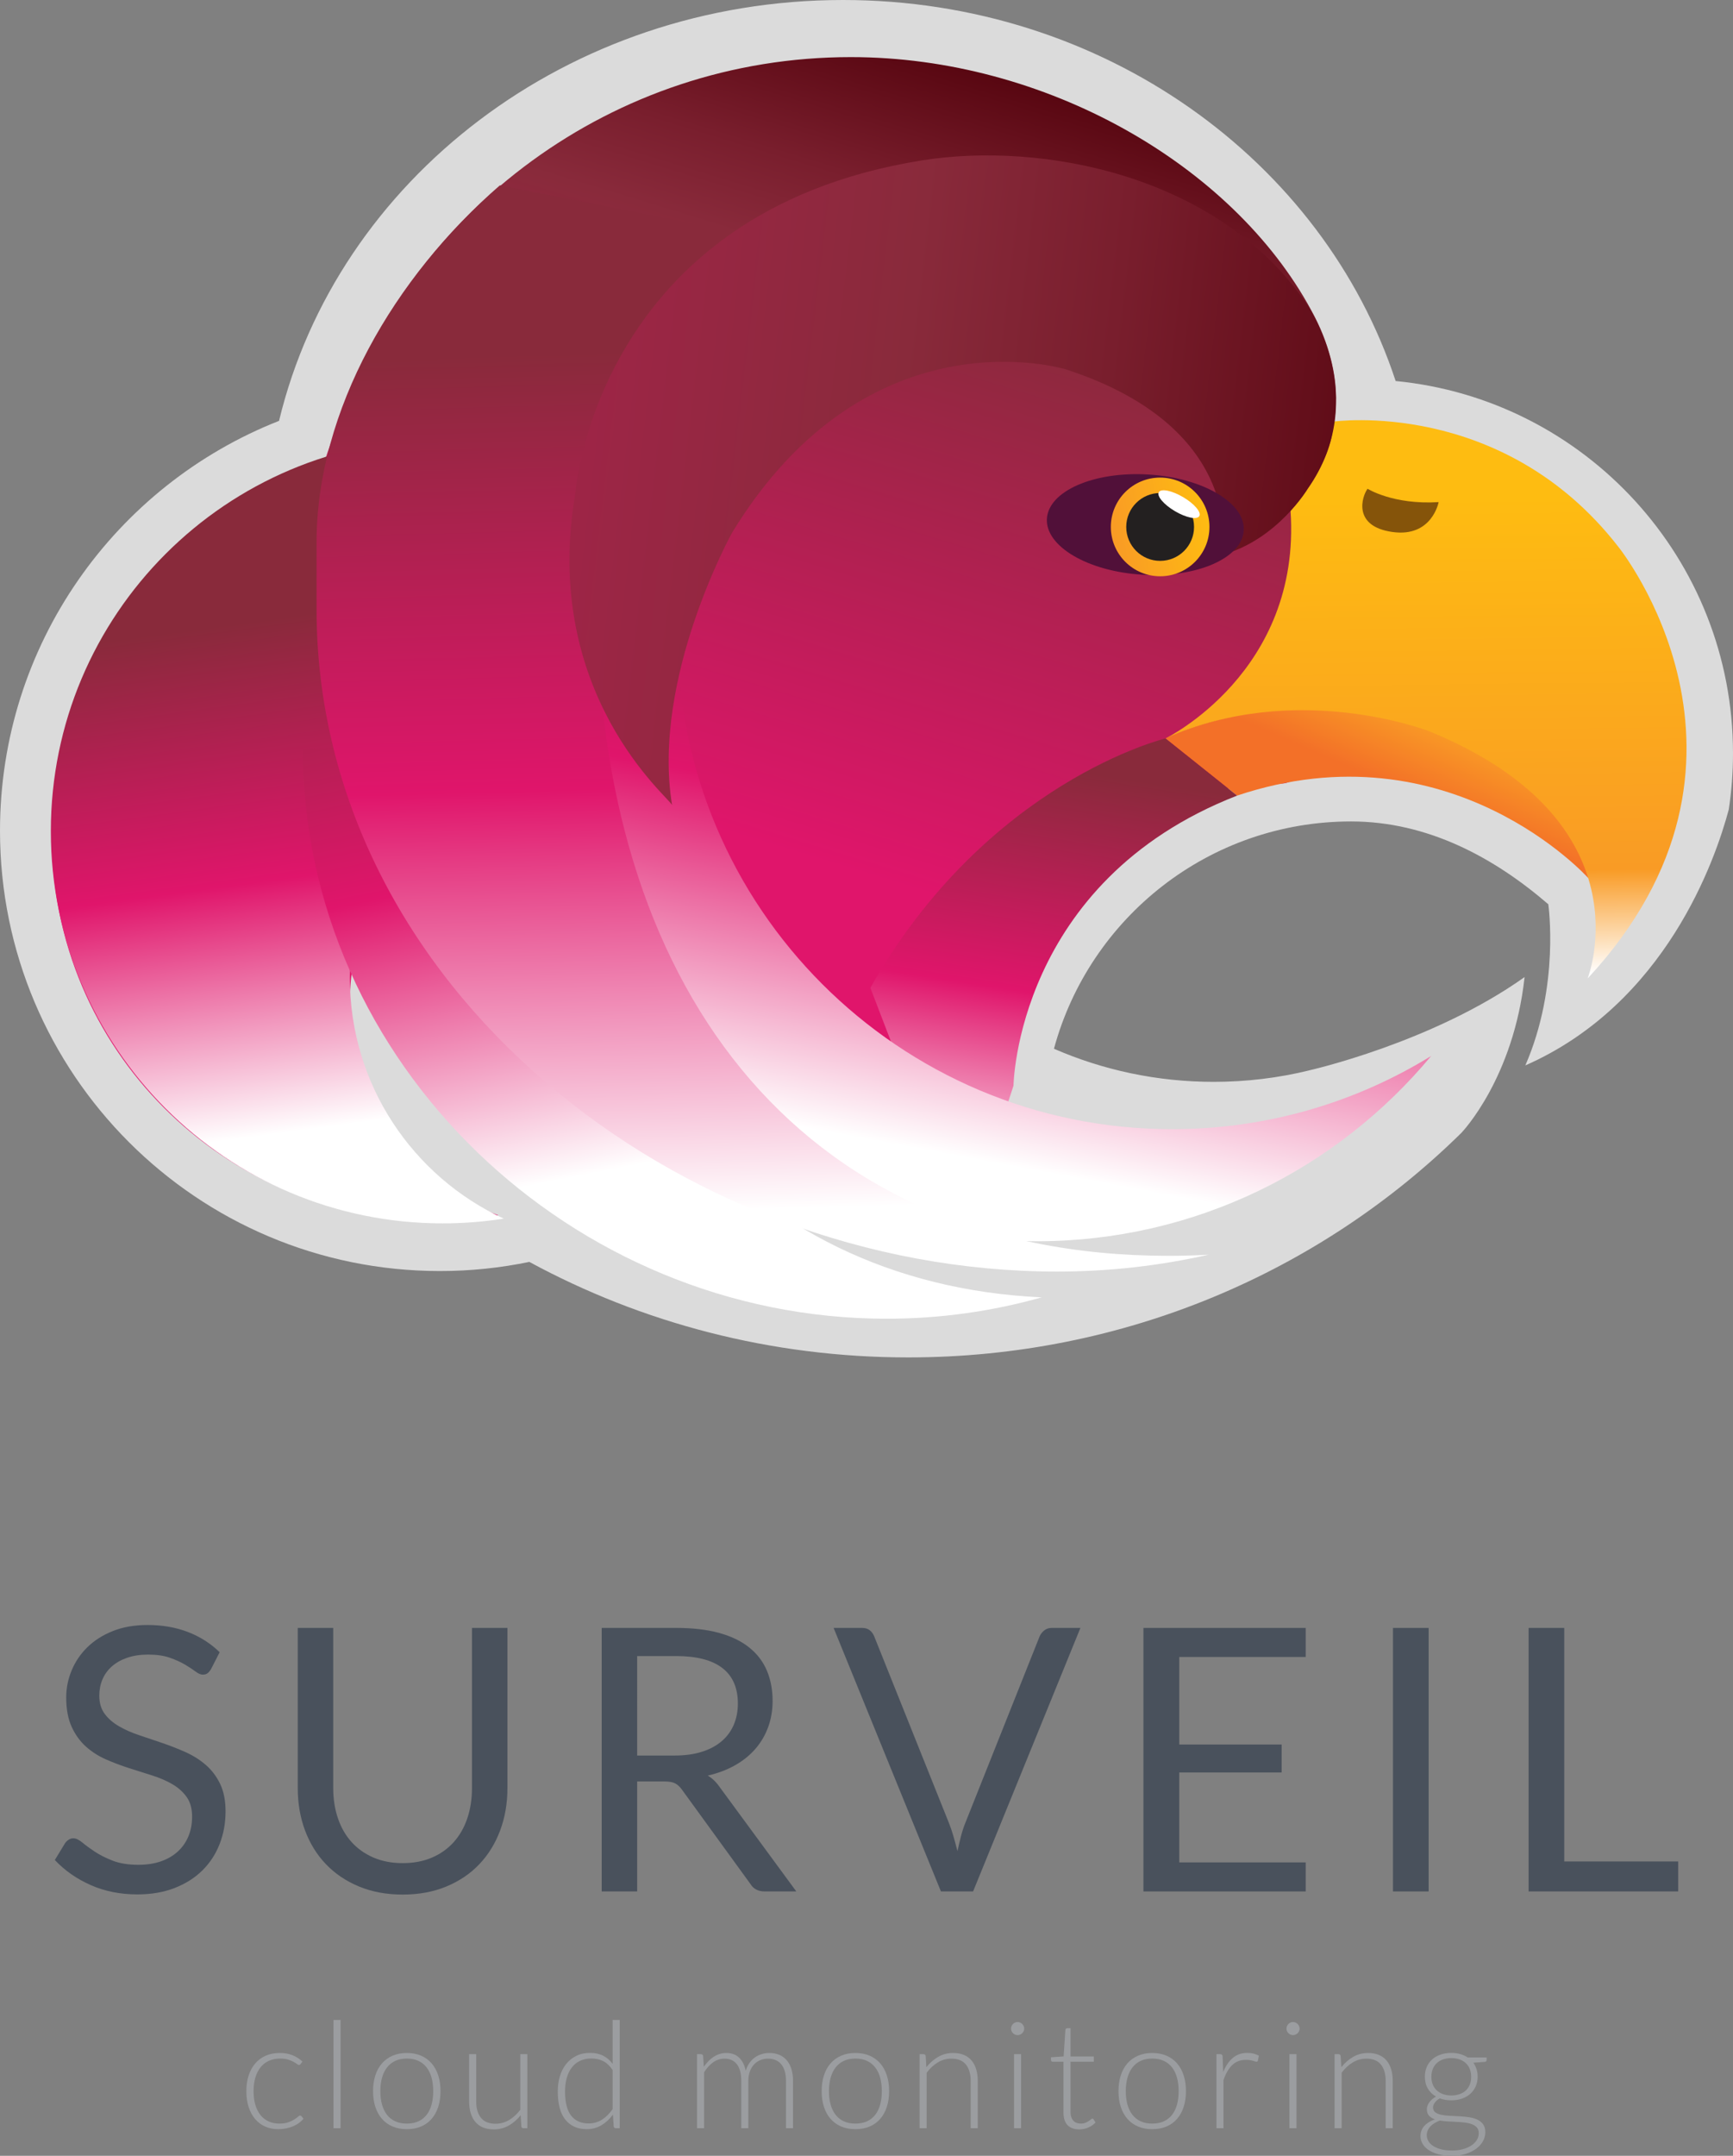 <?xml version="1.0" encoding="utf-8"?>
<!-- Generator: Adobe Illustrator 16.0.4, SVG Export Plug-In . SVG Version: 6.00 Build 0)  -->
<!DOCTYPE svg PUBLIC "-//W3C//DTD SVG 1.1//EN" "http://www.w3.org/Graphics/SVG/1.1/DTD/svg11.dtd">
<svg version="1.1" xmlns="http://www.w3.org/2000/svg" xmlns:xlink="http://www.w3.org/1999/xlink" x="0px" y="0px"
	 width="390.838px" height="485.85px" viewBox="0 0 390.838 485.85" enable-background="new 0 0 390.838 485.85"
	 xml:space="preserve">
<rect x="0" y="0" width="390.838" height="485.85" fill="#808080" stroke="none"/>
<g id="Calque_2" display="none">
	<rect x="-908.797" y="-863.299" display="inline" fill="#FFFFFF" width="2263.846" height="1579.096"/>
</g>
<g id="Calque_1">
	<g>
		<path fill="#DBDBDB" d="M314.756,85.869C298.391,36.148,248.781,0,190.119,0C127.979,0,76.002,40.561,62.932,94.849
			C26.084,109.338,0,145.235,0,187.226c0,54.801,44.426,99.226,99.227,99.226c6.906,0,13.643-0.717,20.152-2.06
			c25.264,13.701,54.4,21.524,85.434,21.524c48.861,0,93.037-19.375,124.762-50.603c0.291-0.304,11.77-12.404,14.262-35.115
			c-20.846,14.831-48.625,21.036-48.625,21.036l0.002,0.008c-6.891,1.682-14.09,2.572-21.498,2.572
			c-12.801,0-24.98-2.66-36.016-7.458l-0.004-0.001c7.992-29.516,34.965-51.229,67.008-51.229c17.312,0,32.322,8.183,44.48,18.664
			c0,0,2.666,18.334-5.182,36.324l0.006-0.004c31.648-13.933,42.84-46.29,45.877-57.674c0.623-4.132,0.953-8.359,0.953-12.666
			C390.838,125.986,357.455,90.004,314.756,85.869z"/>
		<g>
			<path fill="#49515C" d="M47.591,376.162c-0.249,0.414-0.512,0.727-0.787,0.934c-0.276,0.207-0.636,0.311-1.078,0.311
				c-0.47,0-1.015-0.234-1.637-0.705c-0.622-0.469-1.409-0.986-2.362-1.555c-0.953-0.564-2.1-1.084-3.439-1.553
				c-1.341-0.471-2.964-0.705-4.87-0.705c-1.796,0-3.385,0.242-4.766,0.725c-1.382,0.484-2.535,1.141-3.461,1.969
				c-0.926,0.83-1.623,1.803-2.093,2.922s-0.705,2.328-0.705,3.627c0,1.658,0.408,3.031,1.223,4.123
				c0.815,1.092,1.893,2.025,3.233,2.797c1.34,0.775,2.859,1.445,4.559,2.012s3.439,1.152,5.222,1.76
				c1.782,0.609,3.522,1.293,5.222,2.053s3.219,1.719,4.56,2.879c1.339,1.162,2.417,2.584,3.232,4.27
				c0.814,1.686,1.223,3.758,1.223,6.217c0,2.598-0.442,5.035-1.326,7.314c-0.885,2.279-2.176,4.262-3.875,5.947
				s-3.786,3.012-6.259,3.979s-5.283,1.451-8.434,1.451c-3.841,0-7.343-0.697-10.506-2.094c-3.164-1.395-5.864-3.279-8.103-5.656
				l2.321-3.812c0.221-0.305,0.49-0.561,0.809-0.768c0.316-0.207,0.669-0.311,1.057-0.311c0.58,0,1.243,0.311,1.989,0.932
				c0.746,0.623,1.678,1.307,2.797,2.053s2.473,1.43,4.062,2.051s3.529,0.932,5.823,0.932c1.906,0,3.605-0.262,5.098-0.787
				c1.492-0.523,2.756-1.264,3.792-2.217s1.83-2.092,2.383-3.418c0.553-1.328,0.829-2.805,0.829-4.436
				c0-1.795-0.408-3.268-1.223-4.414c-0.815-1.146-1.886-2.105-3.212-2.881c-1.326-0.771-2.839-1.43-4.538-1.967
				c-1.699-0.539-3.439-1.092-5.222-1.658s-3.523-1.223-5.223-1.969c-1.698-0.746-3.211-1.713-4.537-2.9
				c-1.327-1.189-2.397-2.674-3.212-4.457c-0.815-1.781-1.223-3.984-1.223-6.609c0-2.1,0.407-4.131,1.223-6.092
				c0.814-1.961,1.995-3.703,3.543-5.223c1.547-1.52,3.461-2.734,5.74-3.646s4.896-1.367,7.854-1.367
				c3.315,0,6.341,0.525,9.076,1.574c2.735,1.051,5.125,2.57,7.17,4.559L47.591,376.162z"/>
			<path fill="#49515C" d="M90.816,419.885c2.459,0,4.655-0.414,6.59-1.242c1.934-0.828,3.57-1.99,4.911-3.48
				c1.34-1.492,2.362-3.275,3.066-5.348c0.705-2.072,1.058-4.352,1.058-6.838v-36.098h7.998v36.098c0,3.426-0.546,6.604-1.637,9.531
				c-1.092,2.93-2.652,5.465-4.684,7.605c-2.03,2.143-4.511,3.82-7.438,5.035c-2.929,1.217-6.217,1.824-9.864,1.824
				c-3.646,0-6.935-0.607-9.863-1.824c-2.929-1.215-5.415-2.893-7.46-5.035c-2.045-2.141-3.612-4.676-4.704-7.605
				c-1.092-2.928-1.637-6.105-1.637-9.531v-36.098h7.999v36.057c0,2.486,0.352,4.766,1.057,6.838
				c0.704,2.072,1.727,3.854,3.066,5.346s2.984,2.66,4.933,3.502C86.154,419.465,88.357,419.885,90.816,419.885z"/>
			<path fill="#49515C" d="M143.698,401.484v24.783h-7.999v-59.389h16.785c3.757,0,7.004,0.381,9.739,1.141
				c2.734,0.76,4.993,1.857,6.775,3.295c1.782,1.436,3.102,3.17,3.958,5.201c0.856,2.029,1.285,4.303,1.285,6.816
				c0,2.1-0.332,4.062-0.995,5.885c-0.663,1.824-1.623,3.461-2.88,4.912c-1.258,1.449-2.791,2.688-4.601,3.709
				s-3.861,1.797-6.154,2.32c0.994,0.58,1.879,1.424,2.652,2.529l17.323,23.58h-7.128c-1.465,0-2.542-0.566-3.232-1.699
				l-15.417-21.219c-0.471-0.662-0.981-1.139-1.534-1.43s-1.382-0.436-2.486-0.436H143.698z M143.698,395.641h8.413
				c2.348,0,4.413-0.283,6.195-0.85c1.782-0.564,3.274-1.367,4.476-2.402c1.202-1.037,2.107-2.273,2.715-3.711
				c0.607-1.436,0.912-3.025,0.912-4.766c0-3.535-1.168-6.201-3.502-7.998c-2.335-1.795-5.81-2.693-10.423-2.693h-8.786V395.641z"/>
			<path fill="#49515C" d="M188.002,366.879h6.423c0.719,0,1.299,0.18,1.741,0.539c0.441,0.359,0.773,0.814,0.994,1.367l16.785,41.9
				c0.387,0.939,0.738,1.961,1.057,3.066c0.317,1.105,0.628,2.252,0.933,3.439c0.249-1.188,0.518-2.334,0.808-3.439
				c0.291-1.105,0.629-2.127,1.016-3.066l16.702-41.9c0.192-0.469,0.524-0.904,0.994-1.305s1.05-0.602,1.741-0.602h6.465
				l-24.203,59.389h-7.253L188.002,366.879z"/>
			<path fill="#49515C" d="M294.47,366.879v6.549h-28.513v19.727h23.084v6.299h-23.084v20.268h28.513v6.547h-36.595v-59.389H294.47z
				"/>
			<path fill="#49515C" d="M322.194,426.268h-8.04v-59.389h8.04V426.268z"/>
			<path fill="#49515C" d="M352.779,419.514h25.695v6.754h-33.735v-59.389h8.04V419.514z"/>
		</g>
		<g>
			<g>
				<path fill="#9B9DA0" d="M67.785,465.172c-0.056,0.057-0.109,0.104-0.159,0.143c-0.051,0.039-0.12,0.059-0.21,0.059
					c-0.111,0-0.266-0.076-0.461-0.227c-0.196-0.15-0.456-0.316-0.78-0.494c-0.324-0.18-0.729-0.344-1.216-0.496
					c-0.486-0.15-1.076-0.225-1.769-0.225c-0.962,0-1.814,0.17-2.558,0.51c-0.744,0.342-1.37,0.83-1.878,1.469
					c-0.51,0.637-0.897,1.408-1.166,2.314c-0.269,0.904-0.402,1.922-0.402,3.051c0,1.174,0.137,2.215,0.411,3.119
					c0.273,0.906,0.662,1.67,1.165,2.289c0.503,0.621,1.112,1.094,1.828,1.418c0.715,0.324,1.509,0.486,2.381,0.486
					c0.806,0,1.479-0.096,2.021-0.285c0.542-0.189,0.989-0.396,1.342-0.621c0.352-0.223,0.631-0.43,0.838-0.619
					c0.207-0.191,0.372-0.285,0.495-0.285c0.145,0,0.257,0.055,0.335,0.166l0.437,0.537c-0.258,0.336-0.582,0.648-0.973,0.939
					c-0.392,0.291-0.833,0.543-1.325,0.754c-0.492,0.213-1.025,0.379-1.602,0.496s-1.177,0.176-1.803,0.176
					c-1.062,0-2.032-0.193-2.909-0.578c-0.878-0.387-1.633-0.945-2.265-1.678s-1.123-1.629-1.476-2.691s-0.528-2.27-0.528-3.623
					c0-1.273,0.168-2.438,0.503-3.488c0.336-1.051,0.824-1.955,1.468-2.717c0.643-0.76,1.431-1.35,2.364-1.768
					c0.934-0.42,2.004-0.629,3.212-0.629c1.084,0,2.049,0.172,2.893,0.52c0.844,0.346,1.579,0.816,2.205,1.408L67.785,465.172z"/>
				<path fill="#9B9DA0" d="M76.807,455.227v24.4h-1.593v-24.4H76.807z"/>
				<path fill="#9B9DA0" d="M91.748,462.674c1.196,0,2.267,0.203,3.212,0.611c0.944,0.408,1.741,0.986,2.39,1.736
					c0.648,0.748,1.143,1.65,1.484,2.707c0.341,1.057,0.512,2.24,0.512,3.547c0,1.309-0.171,2.488-0.512,3.539
					c-0.342,1.051-0.836,1.951-1.484,2.699c-0.648,0.75-1.445,1.326-2.39,1.729c-0.945,0.402-2.016,0.604-3.212,0.604
					s-2.267-0.201-3.211-0.604c-0.945-0.402-1.744-0.979-2.398-1.729c-0.654-0.748-1.151-1.648-1.492-2.699
					c-0.342-1.051-0.512-2.23-0.512-3.539c0-1.307,0.17-2.49,0.512-3.547c0.341-1.057,0.838-1.959,1.492-2.707
					c0.654-0.75,1.453-1.328,2.398-1.736C89.481,462.877,90.552,462.674,91.748,462.674z M91.748,478.588
					c0.995,0,1.864-0.17,2.608-0.512c0.743-0.342,1.363-0.83,1.861-1.467c0.497-0.639,0.869-1.406,1.115-2.307
					c0.245-0.9,0.369-1.908,0.369-3.027c0-1.105-0.124-2.113-0.369-3.018c-0.246-0.906-0.618-1.68-1.115-2.322
					c-0.498-0.645-1.118-1.139-1.861-1.484c-0.744-0.348-1.613-0.52-2.608-0.52s-1.864,0.172-2.607,0.52
					c-0.743,0.346-1.364,0.84-1.861,1.484c-0.498,0.643-0.872,1.416-1.124,2.322c-0.251,0.904-0.377,1.912-0.377,3.018
					c0,1.119,0.126,2.127,0.377,3.027c0.252,0.9,0.626,1.668,1.124,2.307c0.497,0.637,1.118,1.125,1.861,1.467
					S90.753,478.588,91.748,478.588z"/>
				<path fill="#9B9DA0" d="M107.395,462.941v10.666c0,1.564,0.359,2.791,1.077,3.68c0.718,0.891,1.812,1.334,3.281,1.334
					c1.088,0,2.104-0.277,3.045-0.83c0.942-0.553,1.79-1.322,2.541-2.307v-12.543h1.594v16.686h-0.878
					c-0.31,0-0.47-0.145-0.48-0.436l-0.152-2.482c-0.772,0.963-1.665,1.734-2.678,2.314c-1.014,0.582-2.142,0.873-3.384,0.873
					c-0.93,0-1.741-0.146-2.436-0.438c-0.694-0.289-1.271-0.709-1.729-1.258c-0.459-0.547-0.807-1.207-1.041-1.979
					c-0.235-0.771-0.353-1.643-0.353-2.615v-10.666H107.395z"/>
				<path fill="#9B9DA0" d="M138.883,479.627c-0.276,0-0.437-0.145-0.48-0.436l-0.169-2.633c-0.738,1.006-1.604,1.805-2.594,2.398
					c-0.991,0.592-2.103,0.889-3.333,0.889c-2.049,0-3.647-0.711-4.795-2.131c-1.147-1.418-1.721-3.549-1.721-6.389
					c0-1.219,0.159-2.355,0.479-3.412s0.789-1.973,1.411-2.75c0.621-0.777,1.382-1.391,2.283-1.838
					c0.901-0.445,1.939-0.67,3.115-0.67c1.131,0,2.11,0.209,2.938,0.629s1.545,1.031,2.149,1.836v-9.895h1.594v24.4H138.883z
					 M132.759,478.555c1.108,0,2.111-0.285,3.007-0.855s1.696-1.363,2.401-2.381v-8.805c-0.649-0.951-1.363-1.621-2.142-2.014
					c-0.778-0.391-1.66-0.586-2.646-0.586c-0.984,0-1.848,0.18-2.586,0.537c-0.739,0.357-1.358,0.863-1.856,1.518
					s-0.873,1.436-1.125,2.348c-0.252,0.91-0.378,1.914-0.378,3.01c0,2.482,0.459,4.307,1.377,5.475
					C129.729,477.971,131.046,478.555,132.759,478.555z"/>
				<path fill="#9B9DA0" d="M157.2,479.627v-16.686h0.872c0.29,0,0.458,0.141,0.503,0.42l0.151,2.414
					c0.324-0.459,0.671-0.877,1.039-1.258c0.369-0.381,0.764-0.707,1.183-0.98s0.866-0.486,1.342-0.639
					c0.475-0.15,0.976-0.225,1.501-0.225c1.218,0,2.19,0.354,2.918,1.064c0.727,0.709,1.218,1.695,1.476,2.959
					c0.2-0.693,0.482-1.291,0.846-1.793c0.362-0.504,0.778-0.92,1.247-1.25s0.979-0.576,1.532-0.738s1.119-0.242,1.699-0.242
					c0.826,0,1.568,0.137,2.228,0.41c0.658,0.273,1.219,0.68,1.683,1.215c0.463,0.537,0.817,1.197,1.062,1.98
					c0.246,0.781,0.369,1.676,0.369,2.682v10.666h-1.594v-10.666c0-1.631-0.352-2.875-1.057-3.73
					c-0.704-0.855-1.71-1.283-3.019-1.283c-0.581,0-1.138,0.107-1.668,0.318c-0.531,0.213-1.001,0.529-1.409,0.947
					c-0.408,0.42-0.732,0.943-0.973,1.568c-0.24,0.627-0.36,1.354-0.36,2.18v10.666h-1.593v-10.666c0-1.621-0.325-2.861-0.973-3.723
					c-0.648-0.859-1.594-1.291-2.835-1.291c-0.905,0-1.743,0.271-2.515,0.814c-0.771,0.541-1.459,1.293-2.063,2.254v12.611H157.2z"
					/>
				<path fill="#9B9DA0" d="M192.92,462.674c1.196,0,2.267,0.203,3.212,0.611c0.944,0.408,1.741,0.986,2.39,1.736
					c0.648,0.748,1.143,1.65,1.484,2.707c0.341,1.057,0.512,2.24,0.512,3.547c0,1.309-0.171,2.488-0.512,3.539
					c-0.342,1.051-0.836,1.951-1.484,2.699c-0.648,0.75-1.445,1.326-2.39,1.729c-0.945,0.402-2.016,0.604-3.212,0.604
					s-2.267-0.201-3.211-0.604c-0.945-0.402-1.744-0.979-2.398-1.729c-0.654-0.748-1.151-1.648-1.492-2.699
					c-0.342-1.051-0.512-2.23-0.512-3.539c0-1.307,0.17-2.49,0.512-3.547c0.341-1.057,0.838-1.959,1.492-2.707
					c0.654-0.75,1.453-1.328,2.398-1.736C190.653,462.877,191.724,462.674,192.92,462.674z M192.92,478.588
					c0.995,0,1.864-0.17,2.608-0.512c0.743-0.342,1.363-0.83,1.861-1.467c0.497-0.639,0.869-1.406,1.115-2.307
					c0.245-0.9,0.369-1.908,0.369-3.027c0-1.105-0.124-2.113-0.369-3.018c-0.246-0.906-0.618-1.68-1.115-2.322
					c-0.498-0.645-1.118-1.139-1.861-1.484c-0.744-0.348-1.613-0.52-2.608-0.52s-1.864,0.172-2.607,0.52
					c-0.743,0.346-1.364,0.84-1.861,1.484c-0.498,0.643-0.872,1.416-1.124,2.322c-0.251,0.904-0.377,1.912-0.377,3.018
					c0,1.119,0.126,2.127,0.377,3.027c0.252,0.9,0.626,1.668,1.124,2.307c0.497,0.637,1.118,1.125,1.861,1.467
					S191.925,478.588,192.92,478.588z"/>
				<path fill="#9B9DA0" d="M207.393,479.627v-16.686h0.872c0.29,0,0.458,0.141,0.503,0.42l0.151,2.516
					c0.76-0.963,1.646-1.736,2.657-2.324c1.012-0.586,2.139-0.879,3.38-0.879c0.916,0,1.725,0.145,2.423,0.436
					c0.699,0.291,1.277,0.709,1.736,1.258c0.458,0.547,0.805,1.207,1.039,1.979c0.235,0.771,0.353,1.643,0.353,2.615v10.666h-1.594
					v-10.666c0-1.564-0.357-2.791-1.073-3.68c-0.715-0.889-1.811-1.334-3.286-1.334c-1.096,0-2.113,0.283-3.053,0.848
					c-0.938,0.564-1.777,1.338-2.516,2.322v12.51H207.393z"/>
				<path fill="#9B9DA0" d="M230.987,457.189c0,0.201-0.042,0.389-0.125,0.561c-0.084,0.174-0.193,0.328-0.327,0.463
					c-0.135,0.133-0.291,0.24-0.47,0.318s-0.369,0.117-0.57,0.117s-0.392-0.039-0.57-0.117s-0.335-0.186-0.47-0.318
					c-0.134-0.135-0.24-0.289-0.318-0.463c-0.078-0.172-0.117-0.359-0.117-0.561s0.039-0.395,0.117-0.578
					c0.078-0.186,0.185-0.344,0.318-0.479c0.135-0.135,0.291-0.24,0.47-0.318s0.369-0.117,0.57-0.117s0.392,0.039,0.57,0.117
					s0.335,0.184,0.47,0.318c0.134,0.135,0.243,0.293,0.327,0.479C230.945,456.795,230.987,456.988,230.987,457.189z
					 M230.283,462.941v16.686h-1.593v-16.686H230.283z"/>
				<path fill="#9B9DA0" d="M243.414,479.896c-1.13,0-2.007-0.314-2.633-0.939c-0.627-0.627-0.939-1.594-0.939-2.902v-11.402h-2.398
					c-0.123,0-0.224-0.033-0.302-0.102c-0.078-0.066-0.117-0.162-0.117-0.285v-0.619l2.851-0.203l0.398-5.969
					c0.011-0.102,0.053-0.189,0.124-0.27c0.072-0.078,0.169-0.117,0.291-0.117h0.746v6.373h5.249v1.191h-5.249v11.318
					c0,0.459,0.059,0.854,0.177,1.184c0.117,0.33,0.279,0.602,0.486,0.812c0.206,0.213,0.449,0.369,0.729,0.471
					c0.279,0.1,0.581,0.15,0.905,0.15c0.402,0,0.749-0.059,1.04-0.176c0.29-0.117,0.542-0.246,0.754-0.387
					c0.213-0.139,0.386-0.268,0.521-0.385c0.134-0.117,0.24-0.176,0.318-0.176c0.09,0,0.179,0.055,0.269,0.166l0.436,0.705
					c-0.425,0.471-0.964,0.848-1.618,1.133S244.118,479.896,243.414,479.896z"/>
				<path fill="#9B9DA0" d="M259.864,462.674c1.196,0,2.267,0.203,3.212,0.611c0.944,0.408,1.741,0.986,2.39,1.736
					c0.648,0.748,1.143,1.65,1.484,2.707c0.341,1.057,0.512,2.24,0.512,3.547c0,1.309-0.171,2.488-0.512,3.539
					c-0.342,1.051-0.836,1.951-1.484,2.699c-0.648,0.75-1.445,1.326-2.39,1.729c-0.945,0.402-2.016,0.604-3.212,0.604
					s-2.267-0.201-3.211-0.604c-0.945-0.402-1.744-0.979-2.398-1.729c-0.654-0.748-1.151-1.648-1.492-2.699
					c-0.342-1.051-0.512-2.23-0.512-3.539c0-1.307,0.17-2.49,0.512-3.547c0.341-1.057,0.838-1.959,1.492-2.707
					c0.654-0.75,1.453-1.328,2.398-1.736C257.598,462.877,258.668,462.674,259.864,462.674z M259.864,478.588
					c0.995,0,1.864-0.17,2.608-0.512c0.743-0.342,1.363-0.83,1.861-1.467c0.497-0.639,0.869-1.406,1.115-2.307
					c0.245-0.9,0.369-1.908,0.369-3.027c0-1.105-0.124-2.113-0.369-3.018c-0.246-0.906-0.618-1.68-1.115-2.322
					c-0.498-0.645-1.118-1.139-1.861-1.484c-0.744-0.348-1.613-0.52-2.608-0.52s-1.864,0.172-2.607,0.52
					c-0.743,0.346-1.364,0.84-1.861,1.484c-0.498,0.643-0.872,1.416-1.124,2.322c-0.251,0.904-0.377,1.912-0.377,3.018
					c0,1.119,0.126,2.127,0.377,3.027c0.252,0.9,0.626,1.668,1.124,2.307c0.497,0.637,1.118,1.125,1.861,1.467
					S258.869,478.588,259.864,478.588z"/>
				<path fill="#9B9DA0" d="M274.337,479.627v-16.686h0.839c0.189,0,0.326,0.039,0.41,0.117s0.132,0.213,0.143,0.402l0.135,3.521
					c0.536-1.352,1.252-2.412,2.146-3.178s1.995-1.148,3.304-1.148c0.503,0,0.967,0.053,1.392,0.16
					c0.425,0.105,0.827,0.26,1.207,0.461l-0.218,1.105c-0.033,0.18-0.146,0.27-0.335,0.27c-0.067,0-0.162-0.023-0.285-0.068
					c-0.123-0.043-0.277-0.094-0.461-0.15c-0.185-0.055-0.411-0.105-0.68-0.15s-0.576-0.068-0.922-0.068
					c-1.264,0-2.301,0.393-3.111,1.176c-0.811,0.781-1.467,1.91-1.971,3.387v10.85H274.337z"/>
				<path fill="#9B9DA0" d="M293.102,457.189c0,0.201-0.042,0.389-0.125,0.561c-0.084,0.174-0.193,0.328-0.327,0.463
					c-0.135,0.133-0.291,0.24-0.47,0.318s-0.369,0.117-0.57,0.117s-0.392-0.039-0.57-0.117s-0.335-0.186-0.47-0.318
					c-0.134-0.135-0.24-0.289-0.318-0.463c-0.078-0.172-0.117-0.359-0.117-0.561s0.039-0.395,0.117-0.578
					c0.078-0.186,0.185-0.344,0.318-0.479c0.135-0.135,0.291-0.24,0.47-0.318s0.369-0.117,0.57-0.117s0.392,0.039,0.57,0.117
					s0.335,0.184,0.47,0.318c0.134,0.135,0.243,0.293,0.327,0.479C293.06,456.795,293.102,456.988,293.102,457.189z
					 M292.397,462.941v16.686h-1.593v-16.686H292.397z"/>
				<path fill="#9B9DA0" d="M300.983,479.627v-16.686h0.872c0.29,0,0.458,0.141,0.503,0.42l0.151,2.516
					c0.76-0.963,1.646-1.736,2.657-2.324c1.012-0.586,2.139-0.879,3.38-0.879c0.916,0,1.725,0.145,2.423,0.436
					c0.699,0.291,1.277,0.709,1.736,1.258c0.458,0.547,0.805,1.207,1.039,1.979c0.235,0.771,0.353,1.643,0.353,2.615v10.666h-1.594
					v-10.666c0-1.564-0.357-2.791-1.073-3.68c-0.715-0.889-1.811-1.334-3.286-1.334c-1.096,0-2.113,0.283-3.053,0.848
					c-0.938,0.564-1.777,1.338-2.516,2.322v12.51H300.983z"/>
				<path fill="#9B9DA0" d="M327.312,462.656c0.727,0,1.399,0.09,2.021,0.268c0.62,0.18,1.177,0.432,1.669,0.756h4.276v0.553
					c0,0.279-0.157,0.43-0.47,0.453l-2.532,0.184c0.312,0.426,0.553,0.904,0.721,1.434c0.168,0.531,0.252,1.1,0.252,1.703
					c0,0.805-0.146,1.535-0.437,2.188c-0.291,0.654-0.696,1.215-1.216,1.678c-0.52,0.465-1.144,0.824-1.87,1.082
					s-1.531,0.385-2.414,0.385c-0.962,0-1.834-0.145-2.616-0.436c-0.47,0.27-0.839,0.588-1.107,0.957
					c-0.269,0.367-0.402,0.727-0.402,1.072c0,0.48,0.168,0.85,0.503,1.107c0.336,0.258,0.78,0.443,1.333,0.561
					c0.554,0.119,1.186,0.193,1.896,0.227c0.71,0.035,1.431,0.07,2.163,0.109s1.453,0.109,2.164,0.209
					c0.709,0.102,1.341,0.277,1.895,0.529s0.998,0.604,1.333,1.057c0.336,0.453,0.503,1.053,0.503,1.803
					c0,0.693-0.173,1.357-0.52,1.996c-0.347,0.637-0.847,1.201-1.501,1.693s-1.445,0.885-2.373,1.182s-1.968,0.445-3.119,0.445
					c-1.174,0-2.202-0.121-3.086-0.361c-0.883-0.24-1.624-0.564-2.222-0.973c-0.599-0.408-1.048-0.881-1.35-1.416
					c-0.303-0.537-0.453-1.107-0.453-1.711c0-0.883,0.291-1.645,0.872-2.281s1.381-1.129,2.398-1.477
					c-0.56-0.189-1.004-0.463-1.334-0.82c-0.329-0.357-0.494-0.855-0.494-1.492c0-0.236,0.044-0.48,0.134-0.738
					s0.224-0.512,0.402-0.764s0.395-0.488,0.646-0.713c0.252-0.223,0.546-0.424,0.881-0.604c-0.794-0.459-1.411-1.066-1.854-1.828
					c-0.441-0.76-0.662-1.648-0.662-2.666c0-0.805,0.143-1.535,0.428-2.189c0.285-0.652,0.688-1.215,1.207-1.684
					c0.521-0.471,1.149-0.834,1.887-1.092C325.602,462.785,326.417,462.656,327.312,462.656z M333.5,480.752
					c0-0.527-0.137-0.949-0.411-1.268c-0.273-0.318-0.64-0.566-1.098-0.746c-0.459-0.178-0.987-0.305-1.585-0.377
					c-0.599-0.072-1.225-0.125-1.878-0.16c-0.654-0.033-1.312-0.066-1.971-0.1c-0.66-0.033-1.274-0.102-1.845-0.201
					c-0.425,0.168-0.819,0.359-1.183,0.578s-0.674,0.465-0.931,0.738s-0.459,0.576-0.604,0.906c-0.146,0.328-0.218,0.689-0.218,1.08
					c0,0.492,0.125,0.947,0.377,1.367s0.62,0.783,1.106,1.09c0.486,0.309,1.082,0.551,1.786,0.73
					c0.704,0.178,1.515,0.268,2.432,0.268c0.85,0,1.641-0.096,2.373-0.285s1.369-0.459,1.912-0.805
					c0.542-0.346,0.967-0.76,1.274-1.24C333.347,481.846,333.5,481.32,333.5,480.752z M327.312,472.248
					c0.715,0,1.353-0.104,1.911-0.311c0.56-0.205,1.028-0.494,1.409-0.863c0.38-0.369,0.668-0.811,0.863-1.324
					s0.294-1.084,0.294-1.711c0-0.625-0.101-1.199-0.302-1.719c-0.202-0.52-0.495-0.965-0.881-1.334
					c-0.386-0.367-0.855-0.652-1.409-0.854c-0.553-0.201-1.182-0.303-1.886-0.303c-0.705,0-1.337,0.102-1.896,0.303
					c-0.56,0.201-1.031,0.486-1.417,0.854c-0.386,0.369-0.68,0.814-0.881,1.334s-0.302,1.094-0.302,1.719
					c0,0.627,0.101,1.197,0.302,1.711s0.495,0.955,0.881,1.324s0.857,0.658,1.417,0.863
					C325.976,472.145,326.607,472.248,327.312,472.248z"/>
			</g>
		</g>
		<linearGradient id="SVGID_1_" gradientUnits="userSpaceOnUse" x1="206.5" y1="0.287" x2="150.554" y2="183.68">
			<stop  offset="0.012" style="stop-color:#4F0009"/>
			<stop  offset="0.013" style="stop-color:#4F0009"/>
			<stop  offset="0.217" style="stop-color:#791E2D"/>
			<stop  offset="0.322" style="stop-color:#892A3B"/>
			<stop  offset="1" style="stop-color:#E0156B"/>
		</linearGradient>
		<path fill="url(#SVGID_1_)" d="M111.143,273.41c-18.891-7.496-32.248-25.936-32.248-47.495c0-3.598,0.373-7.11,1.08-10.499h0.001
			c19.435,47.97,157.221,35.071,142.104,27.264c2.171-35.693,30.577-66.092,66.818-66.092c16.279,0,14.117-81.753,12.017-81.572
			c0.257-1.771,0.391-3.581,0.391-5.423c0-5.083-1.39-12.082-5.575-19.654c-17.79-32.838-60.019-57.069-103.845-57.069
			c-53.751,0-99.398,34.69-115.775,82.906l0,0c-1.174,3.326-2.524,6.604-3.414,10.054l-0.234,0.072
			c-35.214,10.953-60.783,43.8-60.783,82.618c0,47.777,38.731,86.508,86.508,86.508c4.825,0,9.559-0.395,14.17-1.154L111.143,273.41
			z"/>
		<linearGradient id="SVGID_2_" gradientUnits="userSpaceOnUse" x1="54.869" y1="140.32" x2="70.258" y2="254.453">
			<stop  offset="0" style="stop-color:#892A3B"/>
			<stop  offset="0.507" style="stop-color:#E0156B"/>
			<stop  offset="1" style="stop-color:#FFFFFF"/>
		</linearGradient>
		<path fill="url(#SVGID_2_)" d="M99.845,98.947c-48.811,0-88.38,39.569-88.38,88.381c0,48.811,39.569,88.38,88.38,88.38
			c4.685,0,9.283-0.365,13.771-1.068c-20.495-9.462-34.72-30.192-34.72-54.248c0-8.778,1.894-17.113,5.295-24.618"/>
		<linearGradient id="SVGID_3_" gradientUnits="userSpaceOnUse" x1="312.922" y1="176.594" x2="319.334" y2="161.846">
			<stop  offset="0" style="stop-color:#F37028"/>
			<stop  offset="1" style="stop-color:#F99B25"/>
		</linearGradient>
		<path fill="url(#SVGID_3_)" d="M278.996,179.304c48.088-16.089,79.177,18.559,79.177,18.559
			c4.04-18.698-5.065-21.315-31.995-32.431c-33.736-13.922-63.333,0.986-63.333,0.986"/>
		<path fill="none" stroke="#232020" stroke-width="1.282" stroke-miterlimit="10" d="M280.065,123.227"/>
		<linearGradient id="SVGID_4_" gradientUnits="userSpaceOnUse" x1="322.227" y1="219.838" x2="320.944" y2="112.116">
			<stop  offset="0" style="stop-color:#FFFFFF"/>
			<stop  offset="0.217" style="stop-color:#F99B25"/>
			<stop  offset="1" style="stop-color:#FEBC11"/>
		</linearGradient>
		<path fill="url(#SVGID_4_)" d="M358.051,220.518c0,0,13.99-35.353-35.655-55.692c0,0-29.921-11.741-59.551,1.593
			c0,0,30.696-14.912,28.209-51.331c0,0,9.554-10.398,9.646-20.071c0,0,38.11-5.449,64.278,28.211
			C364.979,123.227,403.815,171.312,358.051,220.518z"/>
		<linearGradient id="SVGID_5_" gradientUnits="userSpaceOnUse" x1="332.767" y1="236.843" x2="332.767" y2="236.843">
			<stop  offset="0" style="stop-color:#FFFFFF"/>
			<stop  offset="1" style="stop-color:#3EC8F5"/>
		</linearGradient>
		<path fill="url(#SVGID_5_)" d="M332.767,236.842"/>
		<path fill="#85540A" d="M308.42,110.146c0,0,5.771,3.655,16.029,3.014c0,0-1.475,8.012-10.452,6.728
			C305.022,118.605,307.117,111.944,308.42,110.146z"/>
		<linearGradient id="SVGID_6_" gradientUnits="userSpaceOnUse" x1="241.883" y1="173.648" x2="226.496" y2="272.81">
			<stop  offset="0" style="stop-color:#892A3B"/>
			<stop  offset="0.507" style="stop-color:#E0156B"/>
			<stop  offset="1" style="stop-color:#FFFFFF"/>
		</linearGradient>
		<path fill="url(#SVGID_6_)" d="M262.845,166.418c0,0-40.188,9.667-66.554,56.206l10.426,27.13h20.194l1.657-5.072
			c0,0,0.637-45.991,50.428-65.378L262.845,166.418z"/>
		<linearGradient id="SVGID_7_" gradientUnits="userSpaceOnUse" x1="128.67" y1="120.556" x2="156.237" y2="259.996">
			<stop  offset="0" style="stop-color:#892A3B"/>
			<stop  offset="0.507" style="stop-color:#E0156B"/>
			<stop  offset="1" style="stop-color:#FFFFFF"/>
		</linearGradient>
		<path fill="url(#SVGID_7_)" d="M68.306,168.755c0,70.936,60.727,128.441,131.661,128.441c12.118,0,23.841-1.68,34.954-4.814
			c-68.136-3.152-109.781-56.683-109.781-125.596"/>
		<linearGradient id="SVGID_8_" gradientUnits="userSpaceOnUse" x1="236.231" y1="110.715" x2="208.597" y2="259.17">
			<stop  offset="0" style="stop-color:#892A3B"/>
			<stop  offset="0.507" style="stop-color:#E0156B"/>
			<stop  offset="1" style="stop-color:#FFFFFF"/>
		</linearGradient>
		<path fill="url(#SVGID_8_)" d="M322.766,237.982c-21.222,25.513-53.207,41.757-88.986,41.757
			c-63.896,0-115.691-51.796-115.691-115.691c0-50.695,32.606-93.773,77.992-109.409c-26.347,20.41-43.308,52.354-43.308,88.259
			c0,61.624,49.957,111.58,111.58,111.58C285.77,254.478,305.775,248.442,322.766,237.982z"/>
		<linearGradient id="SVGID_9_" gradientUnits="userSpaceOnUse" x1="168.519" y1="78.508" x2="173.603" y2="272.497">
			<stop  offset="0" style="stop-color:#892A3B"/>
			<stop  offset="0.507" style="stop-color:#E0156B"/>
			<stop  offset="1" style="stop-color:#FFFFFF"/>
		</linearGradient>
		<path fill="url(#SVGID_9_)" d="M112.714,41.787c-23.798,20.68-41.323,50.598-41.323,80.519v14.958
			c0,85.102,81.908,149.306,167.009,149.306c11.749,0,23.191-1.317,34.187-3.809c-2.969,0.172-5.961,0.261-8.971,0.261
			c-85.1,0-128.986-62.837-128.986-147.936c0-13.242,42.021-67.856,43.819-80.447"/>
		<linearGradient id="SVGID_10_" gradientUnits="userSpaceOnUse" x1="341.299" y1="126.122" x2="-95.474" y2="74.434">
			<stop  offset="0.012" style="stop-color:#4F0009"/>
			<stop  offset="0.013" style="stop-color:#4F0009"/>
			<stop  offset="0.217" style="stop-color:#791E2D"/>
			<stop  offset="0.322" style="stop-color:#892A3B"/>
			<stop  offset="1" style="stop-color:#E0156B"/>
		</linearGradient>
		<path fill="url(#SVGID_10_)" d="M275.605,125.052c0,0,6.135-28.341-35.217-41.814c0,0-44.414-13.746-75.269,36.789
			c0,0-18.245,32.797-13.544,61.434c-0.207-1.367-29.705-24.867-21.798-70.457c0,0,4.65-63.187,78.217-74.866
			c26.926-4.273,66.701,3.205,86.744,32.404c0,0,14.663,21.023,0.199,41.604l0,0C294.938,110.146,288.079,121.644,275.605,125.052z"
			/>
		
			<ellipse transform="matrix(0.998 0.06 -0.06 0.998 7.612 -15.373)" fill="#511039" cx="258.308" cy="118.338" rx="22.243" ry="11.313"/>
		
			<linearGradient id="SVGID_11_" gradientUnits="userSpaceOnUse" x1="-959.017" y1="-512.403" x2="-936.775" y2="-512.403" gradientTransform="matrix(0.982 -0.188 0.188 0.982 1289.049 443.566)">
			<stop  offset="0" style="stop-color:#F99B25"/>
			<stop  offset="1" style="stop-color:#FEBC11"/>
		</linearGradient>
		<circle fill="url(#SVGID_11_)" cx="261.643" cy="118.754" r="11.12"/>
		<circle fill="#232020" cx="261.643" cy="118.755" r="7.646"/>
		
			<ellipse transform="matrix(0.509 -0.861 0.861 0.509 32.787 284.671)" fill="#FFFFFF" cx="265.826" cy="113.607" rx="1.831" ry="5.298"/>
	</g>
</g>
</svg>
